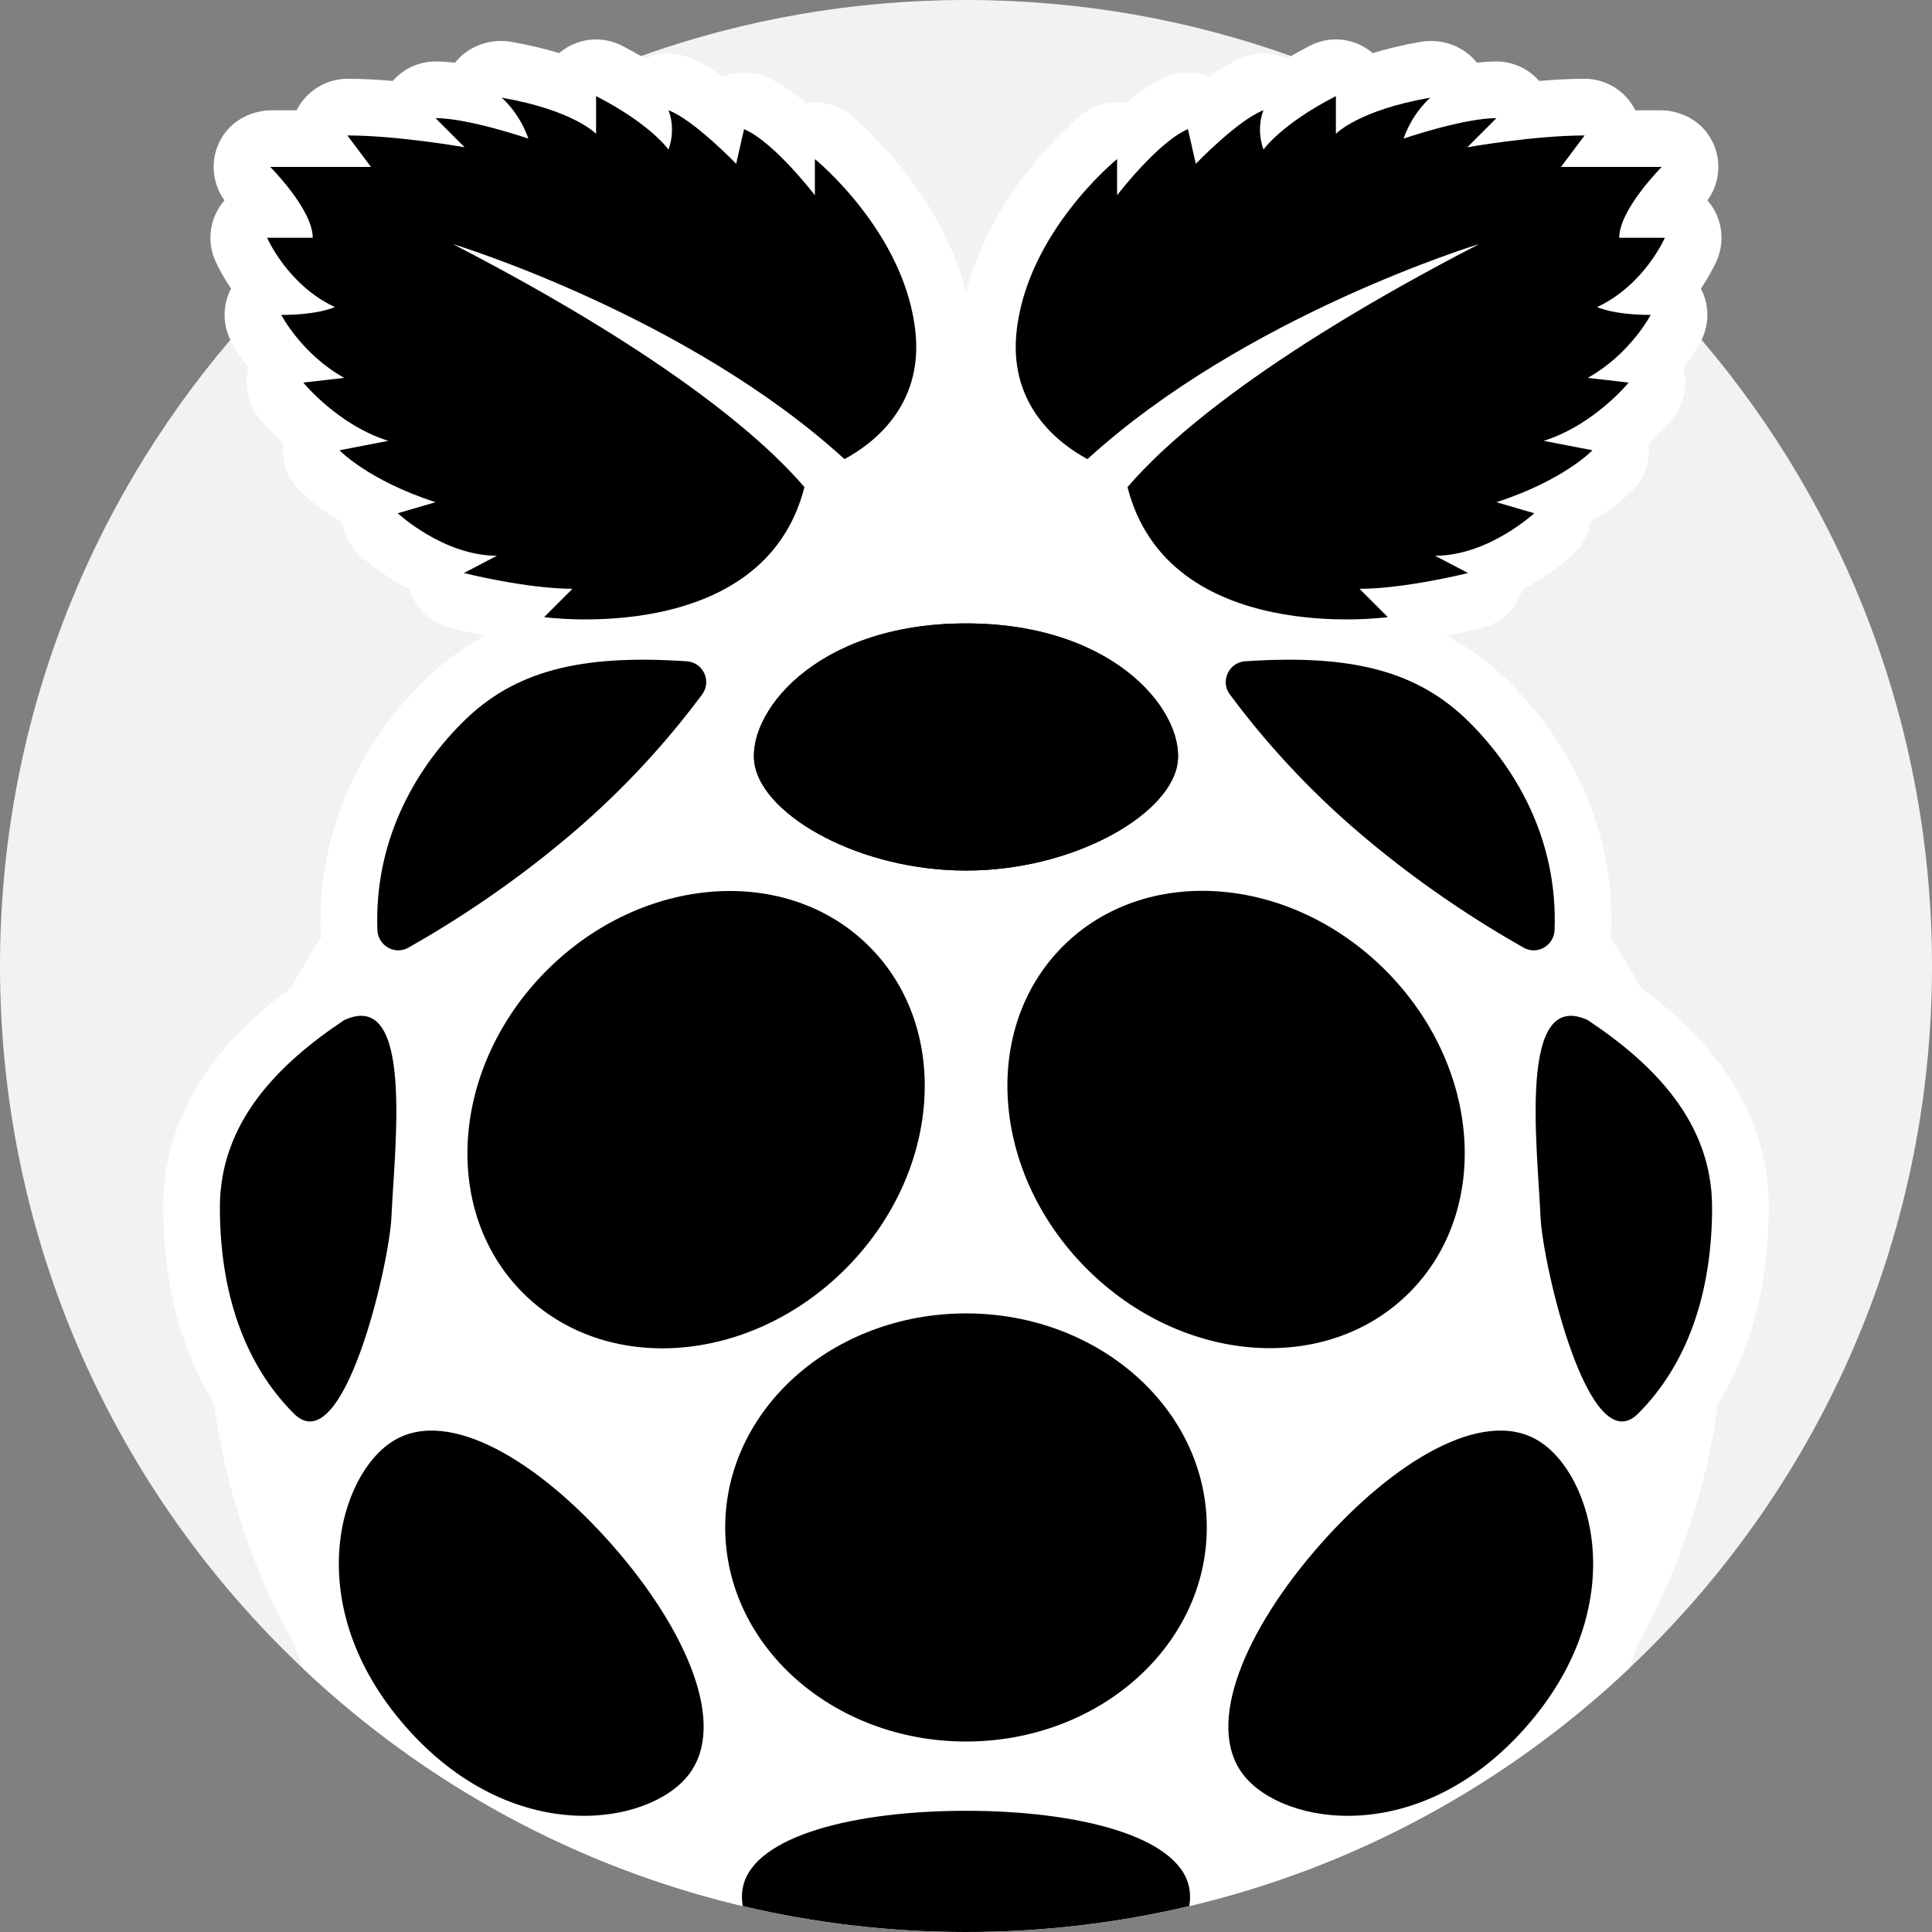 <?xml version="1.0"?>
<svg xmlns="http://www.w3.org/2000/svg" xmlns:xlink="http://www.w3.org/1999/xlink" xmlns:svgjs="http://svgjs.com/svgjs" version="1.1" width="512" height="512" x="0" y="0" viewBox="0 0 512 512" style="enable-background:new 0 0 512 512" xml:space="preserve" class=""><rect x="0" y="0" width="512" height="512" fill="#808080" stroke="none"/><g>
<path xmlns="http://www.w3.org/2000/svg" style="" d="M512,256c0,73.362-30.856,139.525-80.311,186.18c-32.12,30.323-72.077,52.423-116.506,62.945  C296.187,509.618,276.365,512,256,512c-20.376,0-40.187-2.382-59.183-6.875c-44.439-10.522-84.396-32.622-116.517-62.945  C30.856,395.515,0,329.362,0,256c0-63.3,22.977-121.25,61.053-165.93c28.776-33.782,66.184-59.988,108.805-75.212  C196.775,5.235,225.771,0,256,0s59.225,5.235,86.141,14.858c42.621,15.224,80.018,41.42,108.795,75.201  C489.023,134.74,512,192.69,512,256z" fill="#f2f2f200" data-original="#f2f2f2" class=""/>
<path xmlns="http://www.w3.org/2000/svg" style="" d="M468.741,319.969c0,20.135-4.618,37.794-13.479,51.994c-3.062,22.904-10.459,44.523-21.389,64.125  c-0.616,1.996-1.337,4.023-2.184,6.092C385.839,485.47,324.023,512,256,512c-68.033,0-129.849-26.53-175.7-69.82  c-0.836-2.069-1.567-4.096-2.184-6.092c-10.93-19.602-18.328-41.221-21.379-64.125c-8.861-14.2-13.49-31.859-13.49-51.994  c0-30.208,21.347-49.089,33.865-58.149c2.476-4.556,5.151-9.007,8.004-13.343c-0.063-0.502-0.094-1.003-0.115-1.515  c-0.878-24.398,8.673-47.877,26.885-66.09c5.12-5.11,10.668-9.206,16.823-12.403c-4.963-0.94-8.61-1.829-9.425-2.038  c-5.183-1.296-9.226-5.224-10.731-10.219c-7.492-3.887-12.466-8.359-13.385-9.206c-2.487-2.32-4.075-5.381-4.587-8.631  c-6.907-4.117-10.522-7.68-11.515-8.725c-3.135-3.312-4.566-7.826-3.992-12.257c-3.615-3.26-5.831-5.893-6.343-6.52  c-3.072-3.772-4.096-8.756-2.853-13.385c-2.811-3.657-4.336-6.468-4.671-7.105c-0.052-0.104-0.104-0.209-0.157-0.313  c-2.111-4.305-2.038-9.362,0.188-13.594c-2.581-3.814-3.929-6.771-4.232-7.492c-2.017-4.639-1.557-9.989,1.223-14.211  c0.387-0.596,0.815-1.149,1.264-1.672c-3.626-4.995-3.95-11.891-0.272-17.324c2.863-4.221,7.816-6.552,12.915-6.552h6.468  l0.021-0.042c2.581-5.078,7.784-8.307,13.479-8.307c3.856,0,7.983,0.23,11.985,0.575c2.8-3.218,6.907-5.162,11.327-5.162  c1.63,0,3.375,0.125,5.172,0.324c2.863-3.657,7.44-5.757,12.184-5.757c0.909,0,1.829,0.073,2.738,0.23  c4.827,0.846,9.028,1.87,12.675,2.988c0.606-0.522,1.264-1.003,1.954-1.421c2.403-1.463,5.11-2.205,7.826-2.205  c2.351,0,4.712,0.554,6.865,1.661c1.797,0.92,3.469,1.839,5.026,2.748c0.387,0.219,0.763,0.449,1.139,0.669  c1.933-0.867,4.033-1.327,6.165-1.327c1.766,0,3.553,0.313,5.266,0.961c2.957,1.108,6.092,2.988,9.112,5.151  c1.808-0.731,3.72-1.097,5.642-1.097c1.975,0,3.96,0.387,5.82,1.17c3.615,1.526,7.252,4.065,10.616,6.928  c0.773-0.115,1.546-0.178,2.33-0.178c3.375,0,6.729,1.139,9.456,3.354c1.066,0.867,23.845,19.613,30.595,47.156  c6.74-27.544,29.518-46.289,30.584-47.156c2.727-2.215,6.081-3.354,9.456-3.354c0.784,0,1.567,0.063,2.341,0.178  c3.354-2.863,6.99-5.402,10.606-6.928c1.87-0.784,3.845-1.17,5.831-1.17c1.912,0,3.824,0.366,5.632,1.097  c3.02-2.163,6.154-4.044,9.112-5.151c1.724-0.648,3.511-0.961,5.277-0.961c2.121,0,4.221,0.46,6.154,1.327  c0.376-0.23,0.752-0.449,1.149-0.669c1.557-0.909,3.229-1.829,5.015-2.748c2.163-1.108,4.514-1.661,6.865-1.661  c2.717,0,5.434,0.742,7.826,2.205c0.7,0.418,1.348,0.899,1.964,1.421c3.636-1.118,7.837-2.142,12.664-2.988  c0.919-0.157,1.829-0.23,2.738-0.23c4.744,0,9.32,2.1,12.184,5.757c1.797-0.199,3.542-0.324,5.172-0.324  c4.43,0,8.526,1.944,11.337,5.162c4.012-0.345,8.161-0.575,12.027-0.575c5.705,0,10.919,3.229,13.448,8.349c0.01,0,0.01,0,0.01,0  h6.541c5.099,0,10.041,2.351,12.884,6.593c3.647,5.444,3.312,12.319-0.324,17.283c0.46,0.522,0.888,1.076,1.275,1.672  c2.769,4.221,3.229,9.571,1.223,14.211c-0.313,0.721-1.661,3.678-4.232,7.492c2.215,4.232,2.299,9.279,0.178,13.584  c-0.052,0.115-0.105,0.219-0.157,0.324c-0.334,0.637-1.849,3.448-4.66,7.105c1.243,4.629,0.209,9.613-2.863,13.385  c-0.502,0.627-2.717,3.26-6.343,6.52c0.575,4.43-0.857,8.944-3.992,12.257c-0.982,1.045-4.608,4.608-11.504,8.725  c-0.522,3.25-2.111,6.311-4.598,8.631c-0.919,0.846-5.883,5.319-13.375,9.206c-1.515,4.995-5.548,8.923-10.742,10.219  c-0.815,0.209-4.462,1.097-9.425,2.038c6.154,3.197,11.713,7.293,16.823,12.403c18.213,18.213,27.763,41.691,26.896,66.09  c-0.021,0.512-0.063,1.014-0.115,1.515c2.842,4.336,5.517,8.788,7.993,13.343C447.394,270.879,468.741,289.761,468.741,319.969z" fill="#ffffff" data-original="#222123" class=""/>
<path xmlns="http://www.w3.org/2000/svg" style="" d="M120.008,64.679c0,0,61.914,18.788,103.797,56.993c7.48-4.035,20.649-13.958,18.844-33.215  c-2.503-26.697-26.697-46.304-26.697-46.304v9.594c0,0-10.846-14.183-18.772-17.52l-2.086,9.177c0,0-11.263-11.68-17.938-14.183  c0,0,2.086,4.588,0,10.429c0,0-4.588-6.675-19.189-14.183v10.011c0,0-5.84-6.257-25.028-9.594c0,0,4.588,3.754,7.092,10.846  c0,0-15.851-5.423-24.612-5.423l7.718,7.718c0,0-17.729-3.128-31.077-3.128l6.257,8.342H71.619c0,0,11.263,11.263,11.263,18.772  H70.785c0,0,5.423,12.515,17.938,18.355c0,0-4.171,2.086-14.183,2.086c0,0,5.423,10.429,16.686,16.686l-10.846,1.252  c0,0,9.177,11.263,22.526,15.434l-12.932,2.503c0,0,7.509,7.926,25.445,13.765l-10.011,2.92c0,0,12.097,11.263,26.28,11.263  l-8.76,4.588c0,0,16.686,4.171,28.783,4.171l-7.509,7.509c0,0,58.173,8.047,68.983-34.449  C203.874,118.139,179.522,95.452,120.008,64.679z" fill="#000000" data-original="#81c756" class=""/>
<g xmlns="http://www.w3.org/2000/svg">
	<path style="" d="M255.997,230.703c27.949,0,52.977-14.183,55.898-27.532c2.921-13.349-15.434-37.96-55.898-37.96   s-58.817,24.612-55.898,37.96C203.019,216.521,228.048,230.703,255.997,230.703z" fill="#000000" data-original="#cb1948" class=""/>
	<path style="" d="M315.183,505.125C296.187,509.618,276.365,512,256,512c-20.376,0-40.187-2.382-59.183-6.875   c-0.293-1.881-0.251-3.657,0.125-5.277c3.082-13.343,29.529-19.968,59.058-19.968s55.965,6.625,59.058,19.968   C315.434,501.457,315.476,503.244,315.183,505.125z" fill="#000000" data-original="#cb1948" class=""/>
	<path style="" d="M162.297,409.506c-19.489-22.183-43.204-36.546-57.858-27.779   c-14.655,8.769-25.12,43.776,3.096,75.892s64.28,26.243,74.862,12.84C192.978,457.055,181.786,431.689,162.297,409.506z" fill="#000000" data-original="#cb1948" class=""/>
</g>
<path xmlns="http://www.w3.org/2000/svg" style="" d="M182.007,175.247c4.35,0.292,6.66,5.297,4.062,8.797c-7.323,9.862-17.874,22.296-31.855,34.562  c-17.252,15.131-34.376,25.974-45.98,32.528c-3.636,2.054-8.075-0.539-8.225-4.712c-0.827-23.059,9.416-41.843,22.502-54.929  C136.335,177.667,153.949,173.369,182.007,175.247z" fill="#000000" data-original="#cb1948" class=""/>
<g xmlns="http://www.w3.org/2000/svg">
	<path style="" d="M91.225,270.332c-17.52,11.68-32.954,27.114-32.954,49.64s6.466,41.506,19.605,54.646   c13.14,13.14,25.318-39.64,25.863-52.144C104.554,303.805,109.787,261.78,91.225,270.332z" fill="#000000" data-original="#cb1948" class=""/>
	<ellipse style="" cx="256" cy="404.793" rx="63.812" ry="56.728" fill="#000000" data-original="#cb1948" class=""/>
	
		<ellipse transform="matrix(-0.707 -0.707 0.707 -0.707 105.152 636.899)" style="" cx="184.482" cy="296.672" rx="55.964" ry="64.919" fill="#000000" data-original="#cb1948" class=""/>
</g>
<path xmlns="http://www.w3.org/2000/svg" style="" d="M391.986,64.679c0,0-61.914,18.788-103.797,56.993c-7.48-4.035-20.649-13.958-18.844-33.215  c2.503-26.697,26.697-46.304,26.697-46.304v9.594c0,0,10.846-14.183,18.772-17.52l2.086,9.177c0,0,11.263-11.68,17.938-14.183  c0,0-2.086,4.588,0,10.429c0,0,4.588-6.675,19.189-14.183v10.011c0,0,5.84-6.257,25.028-9.594c0,0-4.588,3.754-7.092,10.846  c0,0,15.851-5.423,24.612-5.423l-7.718,7.718c0,0,17.729-3.128,31.077-3.128l-6.257,8.342h26.697c0,0-11.263,11.263-11.263,18.772  h12.097c0,0-5.423,12.515-17.938,18.355c0,0,4.171,2.086,14.183,2.086c0,0-5.423,10.429-16.686,16.686l10.846,1.252  c0,0-9.177,11.263-22.526,15.434l12.932,2.503c0,0-7.509,7.926-25.446,13.765l10.011,2.92c0,0-12.097,11.263-26.28,11.263  l8.76,4.588c0,0-16.686,4.171-28.783,4.171l7.509,7.509c0,0-58.173,8.047-68.983-34.449  C308.12,118.139,332.472,95.452,391.986,64.679z" fill="#000000" data-original="#81c756" class=""/>
<g xmlns="http://www.w3.org/2000/svg">
	<path style="" d="M255.997,230.703c-27.949,0-52.977-14.183-55.898-27.532c-2.92-13.349,15.434-37.96,55.898-37.96   s58.817,24.612,55.898,37.96C308.974,216.521,283.946,230.703,255.997,230.703z" fill="#000000" data-original="#cb1948" class=""/>
	<path style="" d="M349.697,409.506c19.489-22.183,43.204-36.546,57.858-27.779   c14.655,8.769,25.12,43.776-3.096,75.892s-64.28,26.243-74.862,12.84C319.016,457.055,330.208,431.689,349.697,409.506z" fill="#000000" data-original="#cb1948" class=""/>
</g>
<path xmlns="http://www.w3.org/2000/svg" style="" d="M329.987,175.247c-4.35,0.292-6.66,5.297-4.061,8.797c7.323,9.862,17.874,22.296,31.855,34.562  c17.252,15.131,34.376,25.974,45.98,32.528c3.636,2.054,8.075-0.539,8.225-4.712c0.827-23.059-9.417-41.843-22.502-54.929  C375.659,177.667,358.045,173.369,329.987,175.247z" fill="#000000" data-original="#cb1948" class=""/>
<g xmlns="http://www.w3.org/2000/svg">
	<path style="" d="M420.769,270.332c17.52,11.68,32.954,27.114,32.954,49.64s-6.466,41.506-19.605,54.646   c-13.14,13.14-25.318-39.64-25.863-52.144C407.44,303.805,402.206,261.78,420.769,270.332z" fill="#000000" data-original="#cb1948" class=""/>
	
		<ellipse transform="matrix(-0.707 0.707 -0.707 -0.707 768.874 274.886)" style="" cx="327.506" cy="296.682" rx="55.964" ry="64.919" fill="#000000" data-original="#cb1948" class=""/>
</g>
<g xmlns="http://www.w3.org/2000/svg">
</g>
<g xmlns="http://www.w3.org/2000/svg">
</g>
<g xmlns="http://www.w3.org/2000/svg">
</g>
<g xmlns="http://www.w3.org/2000/svg">
</g>
<g xmlns="http://www.w3.org/2000/svg">
</g>
<g xmlns="http://www.w3.org/2000/svg">
</g>
<g xmlns="http://www.w3.org/2000/svg">
</g>
<g xmlns="http://www.w3.org/2000/svg">
</g>
<g xmlns="http://www.w3.org/2000/svg">
</g>
<g xmlns="http://www.w3.org/2000/svg">
</g>
<g xmlns="http://www.w3.org/2000/svg">
</g>
<g xmlns="http://www.w3.org/2000/svg">
</g>
<g xmlns="http://www.w3.org/2000/svg">
</g>
<g xmlns="http://www.w3.org/2000/svg">
</g>
<g xmlns="http://www.w3.org/2000/svg">
</g>
</g></svg>
